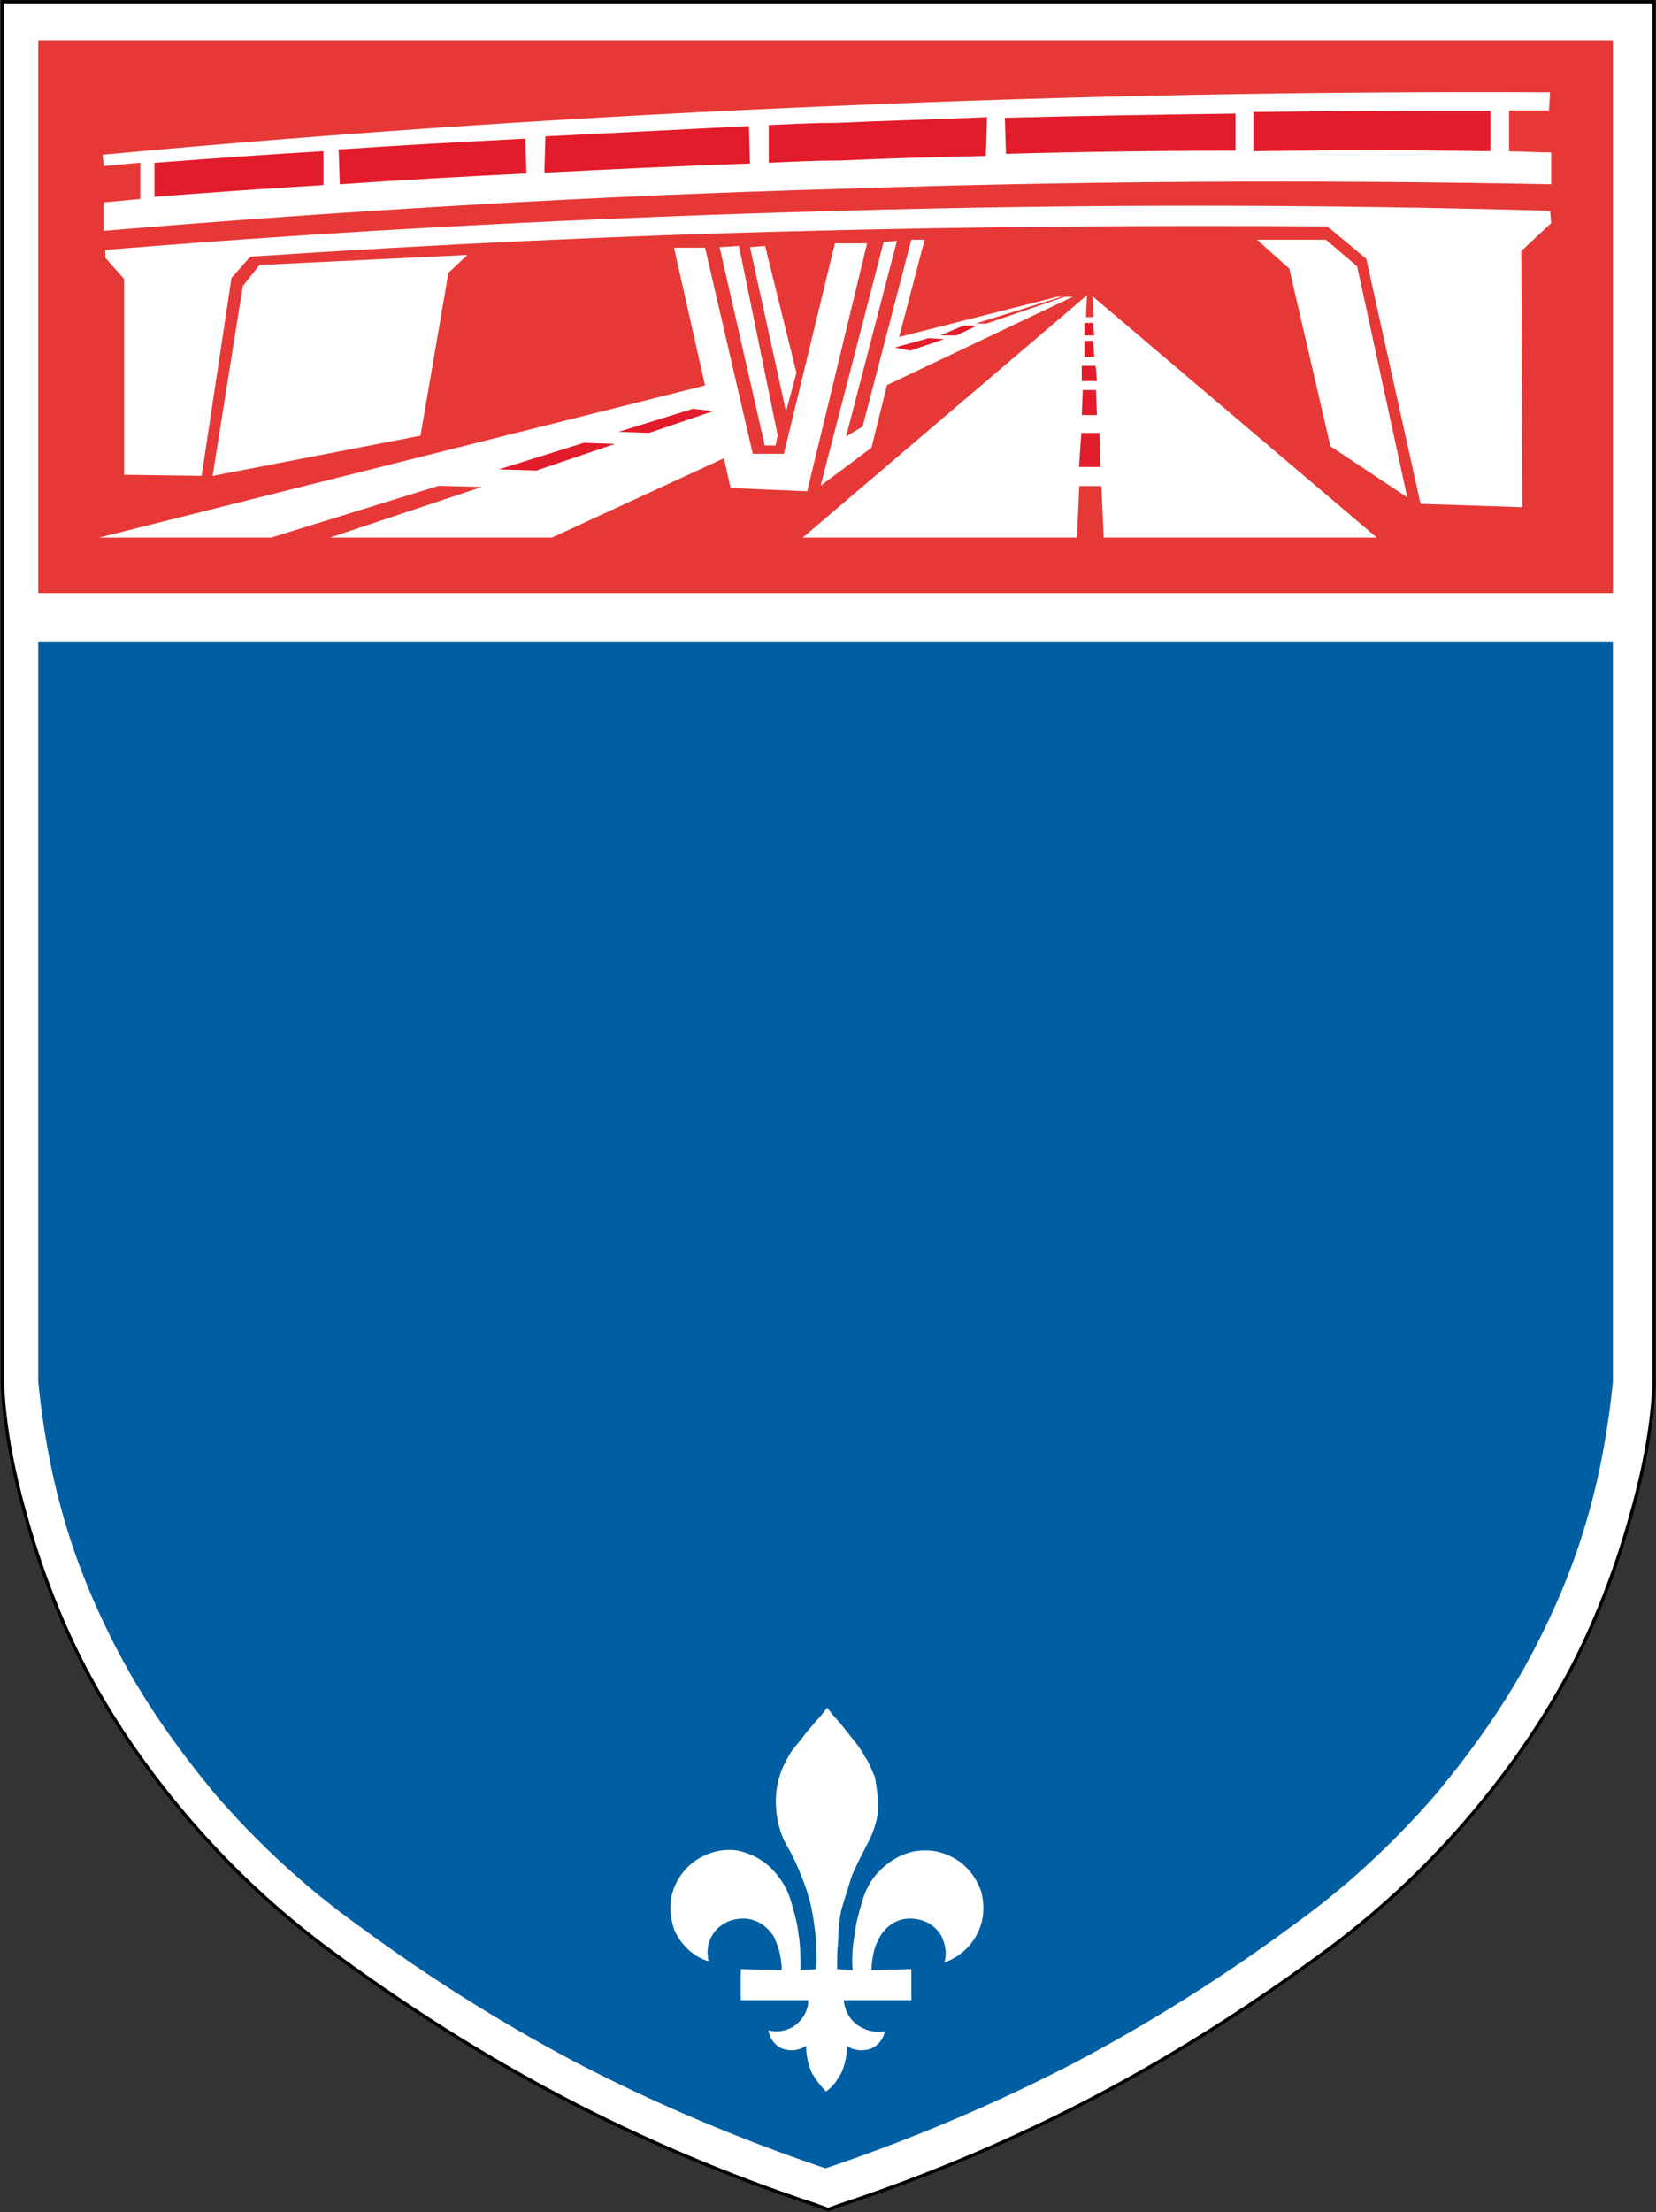 <svg width="1852" height="2473" xmlns="http://www.w3.org/2000/svg" xmlns:xlink="http://www.w3.org/1999/xlink" xml:space="preserve" overflow="hidden"><rect width="100%" height="100%" fill="#333333" stroke="none"/><defs><clipPath id="clip0"><rect x="1275" y="3" width="1852" height="2473"/></clipPath></defs><g clip-path="url(#clip0)" transform="translate(-1275 -3)"><path d="M1277.76 5 3124.76 5 3124.76 1551.53C3122.29 1603.62 3111.13 1655.71 3096.26 1706.56 3080.13 1762.37 3059.05 1816.93 3031.79 1869.02 2999.55 1929.79 2961.14 1984.36 2917.74 2035.21 2866.94 2094.74 2809.91 2146.83 2747.91 2191.48 2669.84 2248.53 2588.03 2300.61 2501.24 2346.5 2409.51 2394.87 2312.82 2435.79 2214.9 2468.04L2201.26 2473 2187.63 2468.04C2089.7 2435.79 1993.01 2394.87 1901.28 2346.5 1814.5 2300.61 1732.69 2248.53 1654.6 2191.48 1592.62 2146.83 1535.6 2094.74 1484.77 2035.21 1441.39 1984.36 1402.96 1929.79 1370.73 1869.02 1343.46 1816.93 1322.39 1762.37 1306.27 1706.56 1291.4 1655.71 1280.24 1603.62 1277.76 1551.53L1277.76 5Z" stroke="#000000" stroke-width="3.716" stroke-miterlimit="8" fill="#FFFFFF" fill-rule="evenodd"/><path d="M3078.76 721 1317.76 721 1317.76 1547.96C1322.72 1597.56 1331.4 1647.15 1345.04 1695.5 1359.92 1748.82 1381.01 1799.65 1407.05 1849.24 1436.81 1906.27 1474.02 1958.35 1514.94 2007.94 1563.31 2063.73 1616.63 2113.32 1677.4 2156.72 1753.05 2212.51 1833.66 2263.34 1917.99 2307.98 2008.52 2355.09 2102.77 2394.76 2198.26 2427 2293.75 2394.76 2388 2355.09 2478.54 2307.98 2562.85 2263.34 2643.49 2212.51 2719.11 2156.72 2779.87 2113.32 2833.21 2063.73 2881.58 2007.94 2922.5 1958.35 2959.71 1906.27 2989.47 1849.24 3015.53 1799.65 3036.61 1748.82 3051.47 1695.5 3065.13 1647.15 3073.82 1597.56 3078.76 1547.96L3078.76 721Z" fill="#005FA3" fill-rule="evenodd"/><path d="M3078.76 48 1317.76 48 1317.76 666 3078.76 666 3078.76 48Z" fill="#E63937" fill-rule="evenodd"/><path d="M2863.65 566.248 2802.98 292.397 2759.66 256.134C2566.51 254.883 2372.12 256.134 2178.97 261.136 1970.97 266.138 1762.96 276.141 1554.96 289.896L1533.91 313.655 1500.48 534.986 1413.81 533.735 1413.81 314.905 1392.76 291.147 1392.76 282.394C1666.39 259.885 1941.25 246.13 2214.88 238.627 2478.59 231.124 2744.79 231.124 3008.52 238.627L3009.76 252.382 2976.32 283.644 2977.56 570 2863.65 566.248Z" fill="#FFFFFF" fill-rule="evenodd"/><path d="M2962.67 126.494 2962.67 172.175C2978.77 172.175 2993.66 173.444 3009.76 173.444L3009.76 208.974C2745.75 203.898 2481.75 205.167 2217.73 214.05 1942.57 221.663 1666.17 238.159 1391 261L1391 229.277C1404.63 228.008 1418.27 226.739 1431.9 225.471L1431.9 184.864C1418.27 186.133 1404.63 187.402 1391 188.671L1389.76 175.982C1662.44 150.603 1936.37 132.838 2209.06 121.417 2475.54 109.997 2742.05 104.921 3008.52 106.19L3007.29 126.494C2992.39 126.494 2977.53 126.494 2962.67 126.494Z" fill="#FFFFFF" fill-rule="evenodd"/><path d="M1765.61 546.086 1578.16 604 1385.76 604 2063.52 433.955 2028.77 279.929 2063.52 279.929 2116.9 510.352 2151.66 510.352 2208.76 275 2244.76 275 2177.73 552.248 2092.08 548.55 2084.63 515.28 1892.22 604 1643.96 604 1814.02 547.32 1765.61 546.086Z" fill="#FFFFFF" fill-rule="evenodd"/><path d="M2506.78 546.367 2481.96 546.367 2479.49 604 2172.76 604 2490.64 333 2489.41 357.526 2498.09 357.526 2496.86 334.226 2814.76 604 2509.29 604 2506.78 546.367Z" fill="#FFFFFF" fill-rule="evenodd"/><path d="M2218.65 2239.03 2218.65 2239.03C2219.89 2251.47 2226.08 2262.66 2237.23 2268.88 2245.89 2273.85 2254.56 2275.1 2264.47 2273.85 2263.23 2282.55 2255.8 2291.26 2247.13 2293.75 2238.46 2296.23 2228.55 2294.99 2222.36 2290.01 2222.36 2299.96 2219.89 2311.16 2216.17 2319.86 2211.22 2328.56 2206.26 2336.02 2198.83 2341 2192.64 2334.78 2187.68 2328.56 2182.73 2319.86 2179.01 2311.16 2176.54 2301.21 2176.54 2290.01 2169.11 2294.99 2160.43 2296.23 2151.77 2293.75 2143.1 2291.26 2135.67 2282.55 2134.43 2272.61 2143.1 2275.1 2153.01 2273.85 2161.67 2268.88 2171.58 2262.66 2179.01 2251.47 2179.01 2239.03L2103.46 2239.03 2103.46 2204.22 2149.29 2205.46C2149.29 2198 2148.05 2191.78 2146.81 2185.57 2145.57 2179.35 2143.1 2174.37 2140.62 2168.16 2135.67 2160.69 2129.47 2154.48 2120.8 2150.75 2112.13 2147.02 2103.46 2147.02 2093.56 2149.5 2084.89 2151.99 2076.21 2158.21 2071.26 2166.91 2066.31 2175.62 2065.07 2185.57 2067.55 2195.51 2050.2 2190.54 2036.58 2176.86 2029.15 2160.69 2024.2 2145.77 2022.96 2130.85 2027.91 2115.93 2034.1 2098.52 2046.49 2084.84 2062.59 2077.38 2076.21 2071.16 2092.32 2068.68 2107.18 2073.65 2119.56 2077.38 2131.95 2084.84 2140.62 2094.79 2149.29 2104.74 2155.48 2114.69 2159.2 2127.12 2162.91 2139.56 2166.63 2151.99 2167.87 2164.43 2170.34 2178.11 2170.34 2191.78 2170.34 2205.46L2187.68 2204.22C2188.92 2194.27 2187.68 2183.08 2187.68 2171.89 2186.44 2160.69 2185.21 2149.5 2182.73 2137.07 2180.25 2124.63 2176.54 2113.44 2171.58 2101.01 2166.63 2088.58 2161.67 2077.38 2154.24 2064.95 2148.05 2053.76 2144.33 2040.08 2143.1 2026.4 2141.86 2013.97 2143.1 2000.29 2146.81 1989.1 2149.29 1980.39 2153.01 1972.93 2156.72 1966.72 2160.43 1959.25 2165.39 1954.28 2171.58 1946.82 2176.54 1939.36 2182.73 1933.14 2187.68 1926.92 2192.64 1921.95 2196.35 1916.98 2200.07 1912 2203.78 1916.98 2208.74 1923.19 2213.69 1928.17 2218.65 1934.38 2223.6 1940.6 2228.55 1946.82 2233.51 1953.04 2238.46 1959.25 2242.18 1966.72 2247.13 1972.93 2249.61 1981.63 2253.33 1989.1 2255.8 2001.53 2257.04 2013.97 2257.04 2026.4 2255.8 2040.08 2250.85 2053.76 2244.65 2064.95 2238.46 2077.38 2232.27 2088.58 2227.32 2101.01 2223.6 2113.44 2219.89 2124.63 2216.17 2137.07 2213.69 2148.26 2212.45 2160.69 2212.45 2171.89 2211.22 2183.08 2211.22 2194.27 2211.22 2204.22L2228.55 2205.46C2227.32 2191.78 2228.55 2178.11 2231.03 2164.43 2232.27 2151.99 2235.99 2139.56 2239.7 2127.12 2243.42 2114.69 2249.61 2103.5 2258.28 2094.79 2268.19 2084.84 2279.34 2077.38 2292.96 2073.65 2307.82 2069.92 2322.68 2071.16 2336.31 2077.38 2353.65 2084.84 2366.03 2099.77 2372.22 2117.17 2375.94 2130.85 2375.94 2147.02 2369.75 2160.69 2362.32 2178.11 2348.69 2190.54 2331.35 2196.76 2333.83 2186.81 2332.59 2176.86 2327.64 2166.91 2322.68 2158.21 2314.01 2151.99 2305.34 2149.5 2295.44 2147.02 2286.76 2147.02 2278.1 2150.75 2269.43 2154.48 2263.23 2160.69 2258.28 2169.4 2255.8 2174.37 2253.33 2179.35 2252.09 2185.57 2250.85 2191.78 2249.61 2198 2249.61 2205.46L2294.2 2204.22 2294.2 2239.03 2218.65 2239.03Z" fill="#FFFFFF" fill-rule="evenodd"/><path d="M2378.28 364.75 2466.09 334.75 2474.76 334.75 2266.97 433.501 2249.65 503.502 2192.76 546 2263.26 273.5 2278.1 272.25 2221.21 491 2239.76 479.749 2294.18 271 2309.02 271 2280.57 379.752 2457.43 334.75 2458.67 334.75 2462.38 334.75 2365.91 364.75 2378.28 364.75Z" fill="#FFFFFF" fill-rule="evenodd"/><path d="M1512.76 535 1546.51 322.929 1565.26 299.228 1797.76 288 1776.51 307.96 1745.26 490.091 1512.76 535Z" fill="#FFFFFF" fill-rule="evenodd"/><path d="M2656.76 171.447 2656.76 130C2570.76 131.184 2484.77 132.368 2398.76 134.737L2399.99 175C2484.77 172.632 2570.76 171.447 2656.76 171.447Z" fill="#E21C2A" fill-rule="evenodd"/><path d="M2676.76 128.25 2676.76 172C2765.1 170.75 2853.41 170.75 2941.76 172L2941.76 127C2853.41 127 2765.1 127 2676.76 128.25Z" fill="#E21C2A" fill-rule="evenodd"/><path d="M2377.53 177.35 2378.76 134C2322.07 136.551 2266.62 137.825 2211.16 140.376 2186.52 140.376 2160.64 141.65 2134.76 142.925L2134.76 185C2161.87 183.725 2188.98 182.45 2214.86 182.45 2269.08 179.9 2323.31 178.625 2377.53 177.35Z" fill="#E21C2A" fill-rule="evenodd"/><path d="M1884.99 155.415 1883.76 196C1960.02 192.195 2036.27 188.391 2113.76 185.854L2112.53 144C2036.27 147.805 1960.02 151.61 1884.99 155.415Z" fill="#E21C2A" fill-rule="evenodd"/><path d="M1863.76 196.857 1862.53 158C1792.53 161.643 1723.76 165.286 1653.76 170.143L1654.99 209C1723.76 204.143 1793.76 200.501 1863.76 196.857Z" fill="#E21C2A" fill-rule="evenodd"/><path d="M1636.76 209.954 1636.76 172C1574.18 175.558 1511.59 180.302 1447.76 185.047L1447.76 223C1510.34 218.256 1574.18 213.512 1636.76 209.954Z" fill="#E21C2A" fill-rule="evenodd"/><path d="M2762.87 501.894 2716.86 303.276 2680.76 271 2757.9 271 2792.77 300.793 2848.76 559 2762.87 501.894Z" fill="#FFFFFF" fill-rule="evenodd"/><path d="M1962.76 499.24 1928.09 498 1832.76 527.76 1874.86 529 1962.76 499.24Z" fill="#E21C2A" fill-rule="evenodd"/><path d="M2000.83 487 2072.76 462.572 2050.05 460 1966.76 485.714 2000.83 487Z" fill="#E21C2A" fill-rule="evenodd"/><path d="M2130.31 501 2079.76 279.246 2101.43 278 2144.76 489.788 2142.35 501 2130.31 501Z" fill="#FFFFFF" fill-rule="evenodd"/><path d="M2154.06 463 2113.76 279.233 2130.66 278 2165.76 419.833 2154.06 463Z" fill="#FFFFFF" fill-rule="evenodd"/><path d="M2313.65 381 2275.76 391.5 2292.87 395 2330.76 382.165 2313.65 381Z" fill="#E21C2A" fill-rule="evenodd"/><path d="M2367.76 367 2352.39 367 2326.76 378 2344.7 378 2367.76 367Z" fill="#E21C2A" fill-rule="evenodd"/><path d="M2481.76 525 2505.76 525 2504.49 487 2484.26 487 2481.76 525Z" fill="#E21C2A" fill-rule="evenodd"/><path d="M2484.76 467 2501.76 467 2500.64 439 2485.92 439 2484.76 467Z" fill="#E21C2A" fill-rule="evenodd"/><path d="M2484.76 429 2501.76 429 2500.33 412 2484.76 412 2484.76 429Z" fill="#E21C2A" fill-rule="evenodd"/><path d="M2487.74 402 2498.74 402 2497.64 384 2487.74 384 2487.74 402Z" fill="#E21C2A" fill-rule="evenodd"/><path d="M2487.74 378 2498.74 378 2497.35 364 2487.74 364 2487.74 378Z" fill="#E21C2A" fill-rule="evenodd"/><path d="M2381.61 1584.04C2402.47 1616.23 2445.41 1641 2489.59 1641 2526.39 1641 2561.96 1626.14 2587.72 1601.38 2607.38 1581.56 2646.62 1532.03 2652.76 1337.62L2649.09 1270.75C2631.9 1068.91 2559.53 1033 2493.26 1033 2450.31 1033 2407.38 1055.29 2384.06 1088.72 2377.93 1097.39 2333.76 1154.35 2333.76 1337.62 2333.76 1468.88 2361.98 1550.61 2376.7 1574.13L2381.61 1584.04Z" fill="#005FA3" fill-rule="evenodd"/></g></svg>